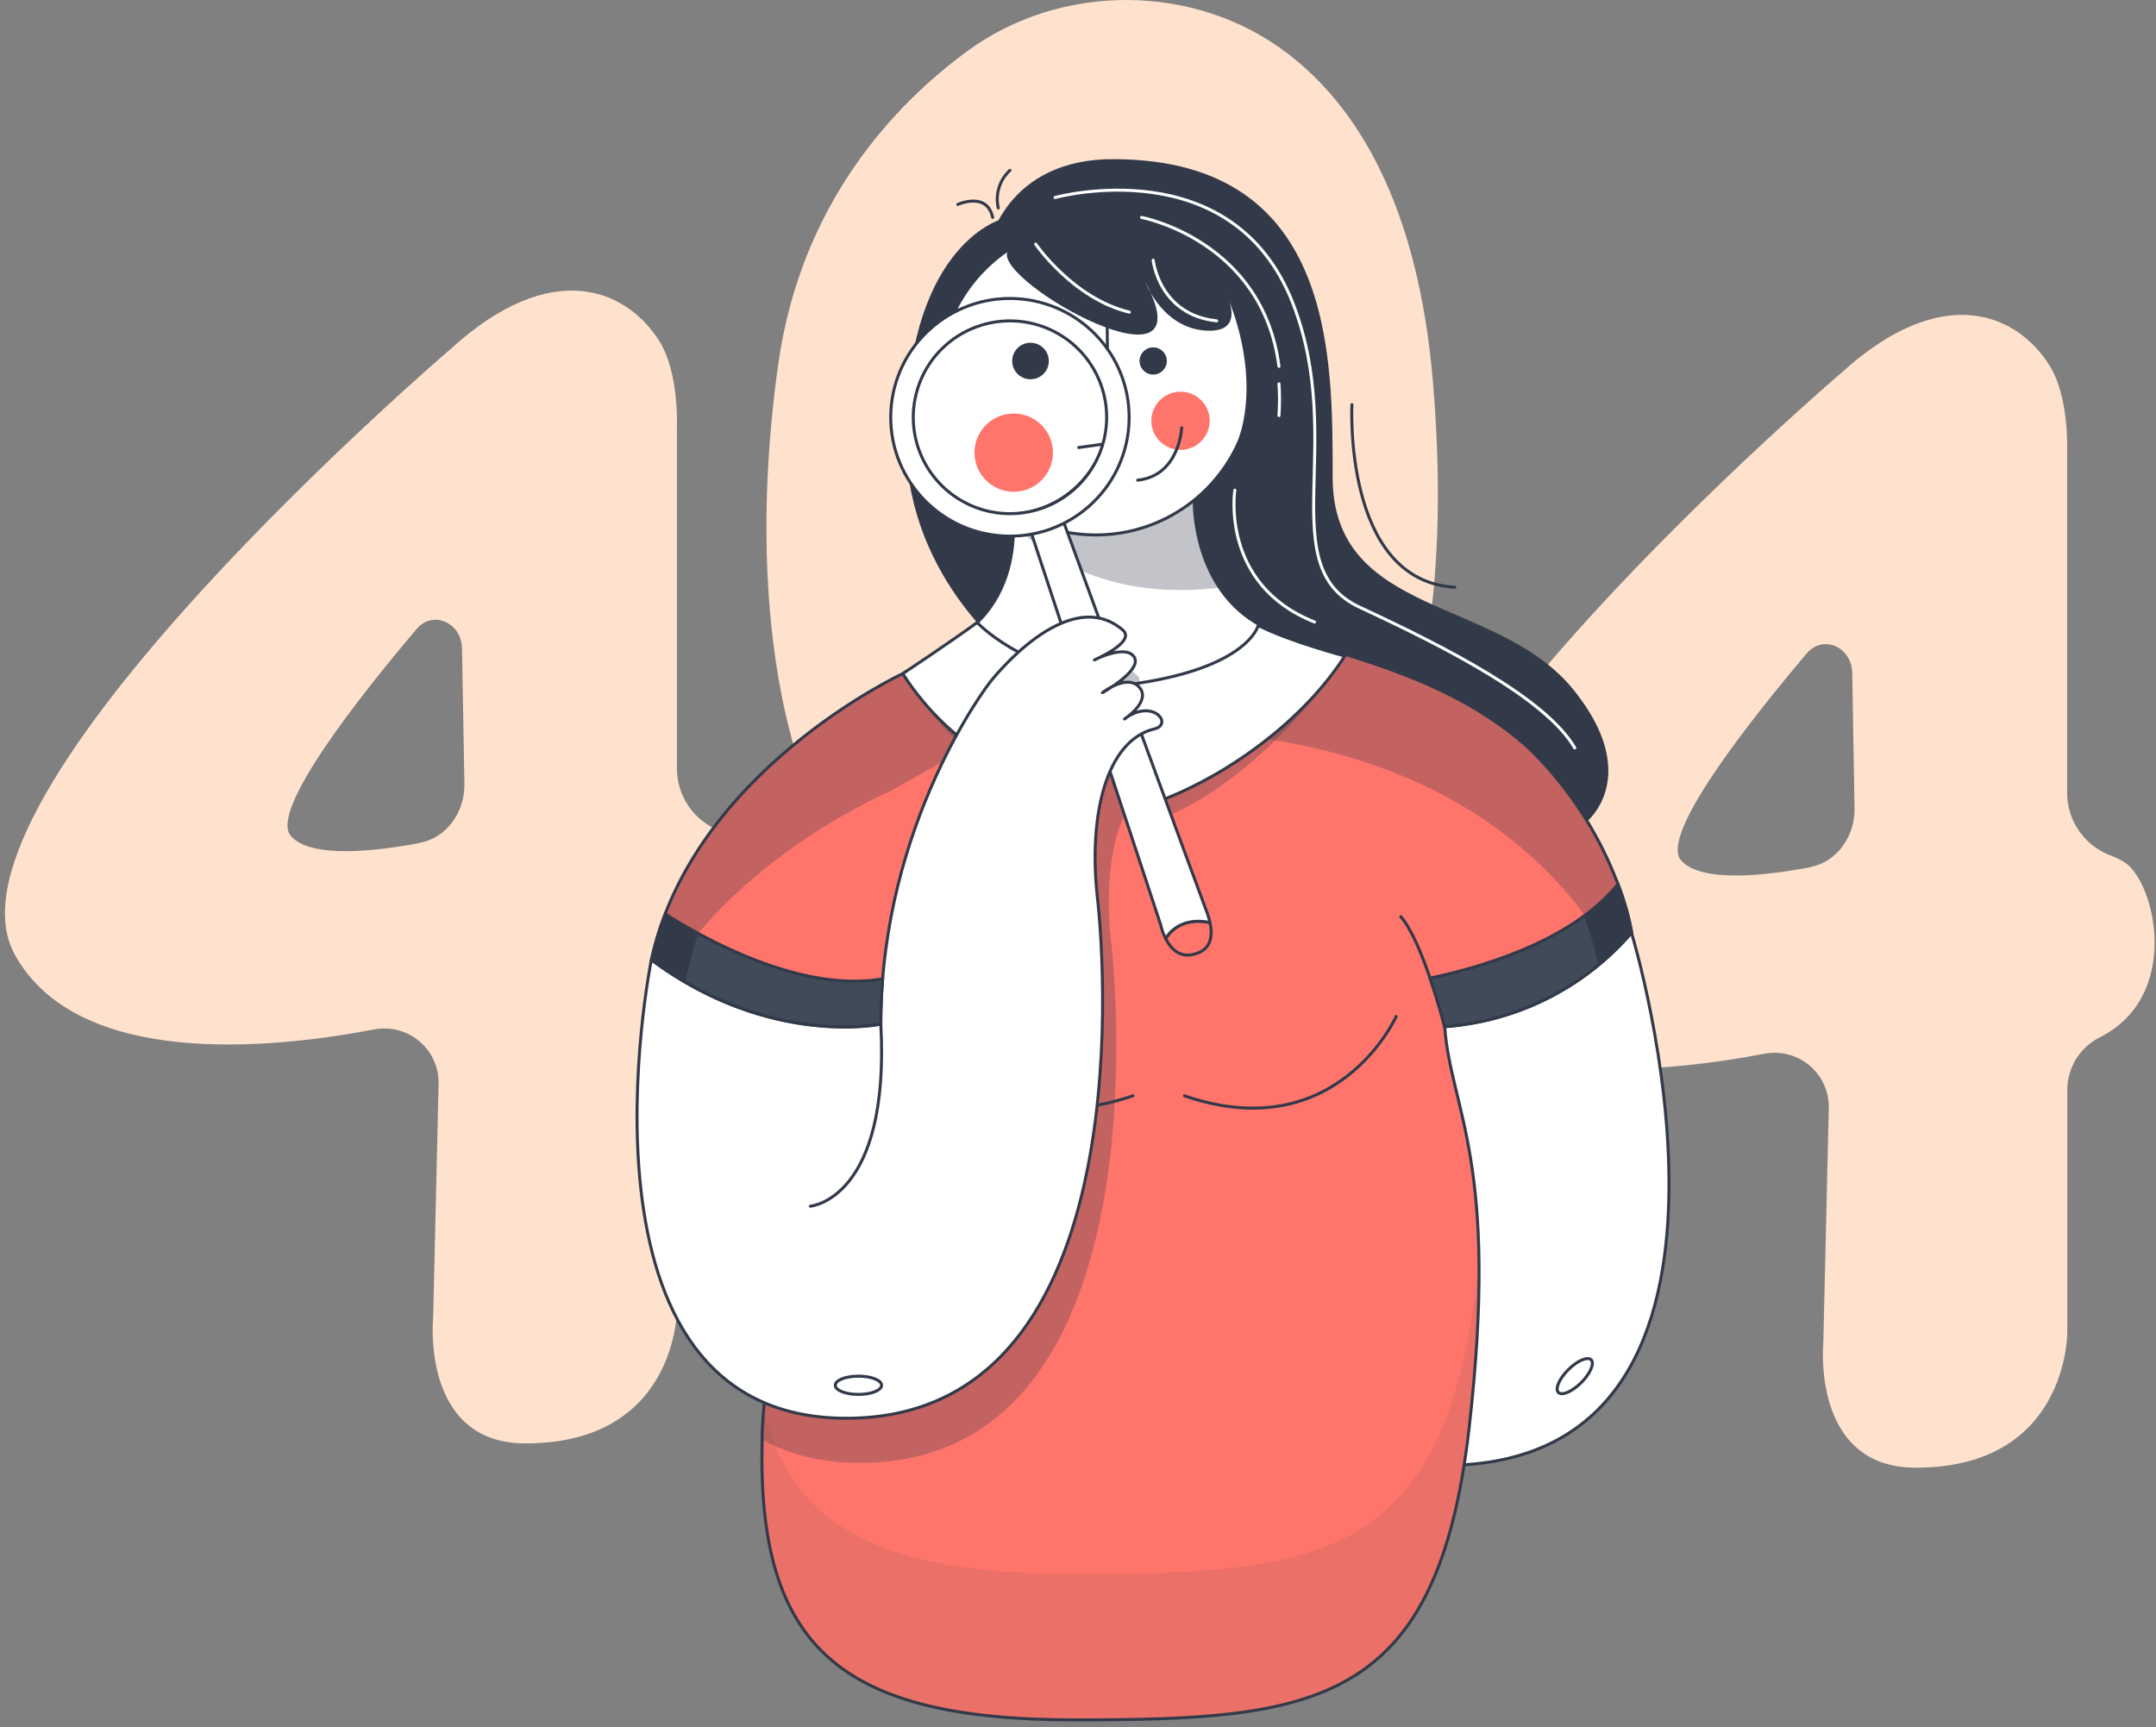 <svg width="433" height="347" viewBox="0 0 433 347" fill="none" xmlns="http://www.w3.org/2000/svg">
<rect x="0" y="0" width="433" height="347" fill="#808080" stroke="none"/>
<path fill-rule="evenodd" clip-rule="evenodd" d="M144.55 166.908C145.559 167.283 146.53 167.754 147.45 168.314C153.57 172.143 159.16 195.116 142.51 203.482C138.508 205.49 135.982 209.574 135.98 214.041V262.741C135.98 262.741 136.22 289.952 105.55 289.952C84.46 289.952 86.99 264.745 86.99 264.745L88.08 217.88C88.207 214.559 86.803 211.363 84.269 209.203C81.736 207.044 78.35 206.16 75.08 206.802C54.3 210.781 15.58 214.63 2.97 191.756C-14.57 159.918 90.65 69.978 90.65 69.978C110.65 51.79 125.73 57.883 132.44 68.562C136.46 74.973 135.95 86.081 135.95 86.081V154.264C135.902 159.851 139.326 164.885 144.55 166.908ZM58.38 167.895C62.31 172.531 75.45 171.026 84.45 169.311L84.41 169.281C89.59 168.294 93.33 163.288 93.27 157.505L92.79 130.254C92.68 125.019 86.9 122.536 83.68 126.345C72.18 139.916 54.09 162.829 58.38 167.895Z" fill="#FFE2CD"/>
<path fill-rule="evenodd" clip-rule="evenodd" d="M423.74 171.794C424.757 172.159 425.732 172.63 426.65 173.199C432.77 177.018 438.36 200.002 421.68 208.398C417.704 210.409 415.194 214.472 415.18 218.917V267.617C415.18 267.617 415.42 294.828 384.75 294.828C363.66 294.828 366.19 269.621 366.19 269.621L367.28 222.756C367.408 219.436 366.004 216.239 363.469 214.082C360.935 211.924 357.549 211.042 354.28 211.688C333.5 215.667 294.78 219.565 282.17 196.632C264.63 164.794 369.85 74.854 369.85 74.854C389.85 56.676 404.93 62.759 411.64 73.448C415.66 79.859 415.15 90.957 415.15 90.957V159.14C415.1 164.728 418.519 169.764 423.74 171.794ZM337.58 172.781C341.51 177.417 354.65 175.912 363.65 174.197L363.61 174.157C368.78 173.18 372.53 168.164 372.46 162.391L371.99 135.139C371.87 129.915 366.1 127.432 362.87 131.241C351.38 144.811 333.29 167.725 337.58 172.781Z" fill="#FFE2CD"/>
<path fill-rule="evenodd" clip-rule="evenodd" d="M258.55 10.709C272.41 21.279 284.81 40.932 287.81 76.998C295.43 168.124 255.95 187.957 249.33 190.41C249.185 190.463 249.034 190.52 248.877 190.578C241.85 193.193 222.515 200.39 191.48 190.529C159.75 180.449 148.52 128.03 156.31 73.089C160.9 40.722 179.69 20.939 194.36 10.21C213 -3.46 239.91 -3.51 258.55 10.709ZM228.785 131.852L228.81 131.839L228.78 131.799C230.67 130.832 242 123.154 240.62 89.481C240.07 76.12 236.74 68.951 232.92 65.152C227.83 60.036 220.19 60.286 214.83 65.501C210.58 69.619 205.14 77.097 203.58 89.132C200.92 109.563 203.64 128.907 212.5 132.367C221.32 135.812 226.88 132.863 228.785 131.852Z" fill="#FFE2CD"/>
<path fill-rule="evenodd" clip-rule="evenodd" d="M201 44.093C201 44.093 181.27 49.527 182 89.481C182.48 116.862 204 132.497 204 132.497C216.06 105.026 213.66 75.352 201 44.093Z" fill="#323A4A"/>
<path fill-rule="evenodd" clip-rule="evenodd" d="M254.3 127.312C254.3 127.312 243.65 139.048 223.54 139.048C199.1 139.048 191.54 128.628 191.54 128.628C200.08 123.643 202.76 115.736 203.38 109.374C203.518 107.976 203.564 106.57 203.52 105.166C203.487 103.191 203.263 101.225 202.85 99.293C202.85 99.293 242.85 76.359 241.4 93.52C240.67 102.494 244.19 111.248 247.74 117.62C248.61 119.196 249.49 120.611 250.31 121.868C251.534 123.757 252.867 125.575 254.3 127.312Z" fill="white" stroke="#323A4A" stroke-width="0.6" stroke-linecap="round" stroke-linejoin="round"/>
<path opacity="0.3" fill-rule="evenodd" clip-rule="evenodd" d="M247.72 117.66C224.72 121.25 211.02 112.964 203.5 105.206C203.467 103.231 203.243 101.265 202.83 99.333C202.83 99.333 242.83 76.399 241.38 93.56C240.65 102.474 244.17 111.249 247.72 117.66Z" fill="#323A4A"/>
<path opacity="0.01" fill-rule="evenodd" clip-rule="evenodd" d="M220.08 44.8C237.429 44.817 251.481 58.851 251.47 76.15C251.459 93.449 237.389 107.465 220.04 107.459C202.691 107.454 188.63 93.429 188.63 76.13C188.646 58.822 202.722 44.8 220.08 44.8Z" fill="white" stroke="#323A4A" stroke-width="0.6" stroke-linecap="round" stroke-linejoin="round"/>
<path fill-rule="evenodd" clip-rule="evenodd" d="M220.08 44.8C237.429 44.817 251.481 58.851 251.47 76.15C251.459 93.449 237.389 107.465 220.04 107.459C202.691 107.454 188.63 93.429 188.63 76.13C188.646 58.822 202.722 44.8 220.08 44.8Z" fill="white" stroke="#323A4A" stroke-width="0.6" stroke-linecap="round" stroke-linejoin="round"/>
<path fill-rule="evenodd" clip-rule="evenodd" d="M202.28 103.301C213.486 103.301 222.57 94.243 222.57 83.07C222.57 71.896 213.486 62.838 202.28 62.838C191.074 62.838 181.99 71.896 181.99 83.07C181.99 94.243 191.074 103.301 202.28 103.301Z" fill="white" stroke="#323A4A" stroke-width="0.6" stroke-linecap="round" stroke-linejoin="round"/>
<path fill-rule="evenodd" clip-rule="evenodd" d="M231.6 75.243C233.113 75.243 234.34 74.019 234.34 72.51C234.34 71.001 233.113 69.778 231.6 69.778C230.087 69.778 228.86 71.001 228.86 72.51C228.86 74.019 230.087 75.243 231.6 75.243Z" fill="#323A4A"/>
<path fill-rule="evenodd" clip-rule="evenodd" d="M206.96 76.19C208.992 76.19 210.64 74.547 210.64 72.52C210.64 70.494 208.992 68.851 206.96 68.851C204.927 68.851 203.28 70.494 203.28 72.52C203.28 74.547 204.927 76.19 206.96 76.19Z" fill="#323A4A"/>
<path d="M222.34 62.699L222.57 89.073L216.64 89.9" stroke="#323A4A" stroke-width="0.6" stroke-linecap="round" stroke-linejoin="round"/>
<path fill-rule="evenodd" clip-rule="evenodd" d="M237.09 90.369C240.326 90.369 242.95 87.753 242.95 84.526C242.95 81.299 240.326 78.683 237.09 78.683C233.854 78.683 231.23 81.299 231.23 84.526C231.23 87.753 233.854 90.369 237.09 90.369Z" fill="#FF756B"/>
<path fill-rule="evenodd" clip-rule="evenodd" d="M203.59 98.784C207.942 98.784 211.47 95.267 211.47 90.927C211.47 86.588 207.942 83.07 203.59 83.07C199.238 83.07 195.71 86.588 195.71 90.927C195.71 95.267 199.238 98.784 203.59 98.784Z" fill="#FF756B"/>
<path d="M237.32 85.932C237.32 85.932 236.92 95.554 228.48 96.461" stroke="#323A4A" stroke-width="0.6" stroke-linecap="round" stroke-linejoin="round"/>
<path fill-rule="evenodd" clip-rule="evenodd" d="M327.66 187.359C327.66 187.359 359.78 292.943 291.36 294.359C291.36 294.359 295.78 233.994 287.58 205.287C287.58 205.287 321.65 180.817 327.66 187.359Z" fill="white" stroke="#323A4A" stroke-width="0.6" stroke-linecap="round" stroke-linejoin="round"/>
<path fill-rule="evenodd" clip-rule="evenodd" d="M290.14 206.204C291.38 223.155 301.19 233.236 295.04 286.971C288.63 342.869 264.04 345.492 215.92 345.492C168.77 345.492 152.01 330.914 153.06 289.154C153.06 288.297 153.06 287.429 153.14 286.542C154.01 265.373 166.46 231.621 172.97 215.278C175.31 209.415 176.88 205.785 176.88 205.785C160.373 208.196 143.618 203.481 130.81 192.823C139.07 154.853 181.31 135.319 181.31 135.319L194.9 126.973C194.9 126.973 198.18 134.432 210.69 137.164C215.184 138.084 219.785 138.376 224.36 138.031C225.76 137.951 227.09 137.842 228.36 137.722C255.12 135.219 253.1 125.757 253.1 125.757C320.1 135.219 327.7 187.349 327.7 187.349C318.205 198.379 304.682 205.168 290.14 206.204Z" fill="#FF756B" stroke="#323A4A" stroke-width="0.6" stroke-linecap="round" stroke-linejoin="round"/>
<g opacity="0.1">
<path fill-rule="evenodd" clip-rule="evenodd" d="M296.51 257.665C289.96 313.574 264.82 316.186 215.62 316.186C177.86 316.186 159.17 307.212 153.36 283.281C153.26 284.378 153.18 285.455 153.14 286.492C153.1 287.529 153.07 288.247 153.06 289.104C152.01 330.864 168.77 345.442 215.92 345.442C264.04 345.442 288.63 342.819 295.04 286.921C296.43 275.654 297.098 264.31 297.04 252.959C296.87 254.504 296.7 256.07 296.51 257.665Z" fill="#323A4A"/>
</g>
<path opacity="0.3" fill-rule="evenodd" clip-rule="evenodd" d="M234.59 155.391C224.87 157.704 221.31 172.85 223.16 189.293C225.01 205.735 230.54 293.861 172.73 293.861C164.82 293.861 158.34 292.136 153.06 289.154C153.06 288.297 153.06 287.429 153.14 286.542C154.01 265.373 166.46 231.621 172.97 215.278C175.213 215.284 177.452 215.091 179.66 214.699C179.66 174.197 201.55 146.048 201.55 146.048C204.21 142.727 207.281 139.755 210.69 137.203C215.98 133.365 222.69 130.732 228.31 135.598C229.07 136.256 228.94 137.014 228.36 137.762C227.36 139.098 224.93 140.404 223.55 141.072C225.39 140.285 229.33 138.919 230.55 140.963C231.68 142.777 228.36 145.4 226.09 146.945C227.77 146.098 230.16 145.37 231.59 147.075C233.59 149.388 230.27 152.17 229.01 153.058C234.47 149.388 238.38 154.484 234.59 155.391Z" fill="#323A4A"/>
<path opacity="0.3" fill-rule="evenodd" clip-rule="evenodd" d="M178.79 158.931L192.79 151.043C192.79 151.043 194.39 144.482 219.06 143.067C250.93 141.282 251.54 148.052 251.54 148.052C294.54 153.626 314.95 176.55 323.34 191.746C324.883 190.33 326.342 188.825 327.71 187.239C327.71 187.239 320.16 135.11 253.11 125.647C253.11 125.647 255.32 136.087 224.37 137.971C200.37 139.437 194.9 126.903 194.9 126.903L181.32 135.259C181.32 135.259 139.08 154.793 130.82 192.763C131.941 193.752 133.12 194.674 134.35 195.525C149.55 171.345 178.79 158.931 178.79 158.931Z" fill="#323A4A"/>
<path opacity="0.3" fill-rule="evenodd" clip-rule="evenodd" d="M181.31 135.329C181.31 135.329 190.5 132.866 196.26 128.698C196.26 128.698 204.58 137.981 224.65 141.202L214.81 164.136C201.3 158.911 189.34 147.922 181.31 135.329Z" fill="#323A4A"/>
<path opacity="0.3" fill-rule="evenodd" clip-rule="evenodd" d="M270.08 131.779C270.08 131.779 258.99 132.517 252.7 129.336C252.7 129.336 250.47 138.859 223.39 141.591L233.81 164.185C247.31 158.911 262.05 144.373 270.08 131.779Z" fill="#323A4A"/>
<path d="M185 204.17C185 204.17 196.86 230.663 227.54 220.124" stroke="#323A4A" stroke-width="0.6" stroke-linecap="round" stroke-linejoin="round"/>
<path d="M280.41 204.17C280.41 204.17 268.56 230.663 237.87 220.124" stroke="#323A4A" stroke-width="0.6" stroke-linecap="round" stroke-linejoin="round"/>
<path fill-rule="evenodd" clip-rule="evenodd" d="M221.79 31.997C268.23 30.921 267.64 71.693 267.64 95.813C267.64 124.141 300.99 119.744 316.12 138.689C329.88 155.859 318.79 164.943 318.79 164.943C302.63 138.111 274 133.614 256.55 127.432C239.1 121.25 239.55 100.769 239.55 100.769C258.96 86.061 246.29 59.119 246.29 59.119C246.29 59.119 250.19 66.438 242.94 66.438C233.7 66.438 230.04 56.716 230.04 56.716C242.99 80.806 199.87 56.716 202.31 50.614L198.25 50.424C198.25 50.424 201 32.985 221.79 31.997Z" fill="#323A4A"/>
<path fill-rule="evenodd" clip-rule="evenodd" d="M181.31 135.329C181.31 135.329 190.5 129.217 196.26 125.049C196.26 125.049 204.58 134.322 224.65 137.542L214.81 160.536C201.3 155.261 189.34 147.922 181.31 135.329Z" fill="white" stroke="#323A4A" stroke-width="0.6" stroke-linecap="round" stroke-linejoin="round"/>
<path fill-rule="evenodd" clip-rule="evenodd" d="M270.08 131.779C270.08 131.779 259 128.858 252.7 125.637C252.7 125.637 250.47 135.159 223.39 137.891L233.81 160.536C247.31 155.261 262.05 144.373 270.08 131.779Z" fill="white" stroke="#323A4A" stroke-width="0.6" stroke-linecap="round" stroke-linejoin="round"/>
<path fill-rule="evenodd" clip-rule="evenodd" d="M240.69 191.387C237.14 192.853 235.15 190.629 234.12 188.565C234.12 188.565 236.38 183.938 243.01 185.324C243.61 188.076 243.11 190.45 240.69 191.387Z" stroke="#323A4A" stroke-width="0.6" stroke-linecap="round" stroke-linejoin="round"/>
<path fill-rule="evenodd" clip-rule="evenodd" d="M243 185.324C236.37 183.938 234.11 188.565 234.11 188.565C233.662 187.683 233.326 186.748 233.11 185.783L206.62 105.555L212.78 102.564C212.78 102.564 240.83 179.212 242.27 182.941C242.581 183.714 242.825 184.511 243 185.324Z" fill="white" stroke="#323A4A" stroke-width="0.6" stroke-linecap="round" stroke-linejoin="round"/>
<path fill-rule="evenodd" clip-rule="evenodd" d="M198.79 137.084C198.79 137.084 176.9 165.232 176.9 205.735C176.9 205.735 154.59 210.472 130.81 192.833C130.81 192.833 112.16 284.897 169.97 284.897C227.78 284.897 222.24 196.741 220.4 180.329C218.56 163.916 222.11 148.76 231.83 146.427C235.73 145.499 231.48 140.135 225.83 144.433C225.83 144.433 231.26 140.913 228.83 138.071C226.4 135.229 221.4 139.148 221.4 139.148C221.4 139.148 229.46 134.691 227.79 131.998C226.12 129.306 219.79 132.567 219.79 132.567C219.79 132.567 228.21 128.967 225.52 126.584C214.33 116.922 198.79 137.084 198.79 137.084Z" fill="white" stroke="#323A4A" stroke-width="0.6" stroke-linecap="round" stroke-linejoin="round"/>
<path d="M162.75 242.3C162.75 242.3 178.8 240.983 176.9 205.735" stroke="#323A4A" stroke-width="0.6" stroke-linecap="round" stroke-linejoin="round"/>
<g opacity="0.01">
<path fill-rule="evenodd" clip-rule="evenodd" d="M204.23 59.997C191.031 59.226 179.705 69.27 178.932 82.431C178.159 95.592 188.232 106.886 201.431 107.657C214.629 108.428 225.956 98.384 226.73 85.224C227.101 78.903 224.94 72.695 220.72 67.963C216.5 63.232 210.569 60.367 204.23 59.997ZM201.7 103.152C193.858 102.695 187.065 97.573 184.488 90.174C181.911 82.775 184.058 74.557 189.927 69.352C195.797 64.146 204.233 62.979 211.302 66.395C218.37 69.81 222.68 77.135 222.22 84.954C221.592 95.629 212.406 103.776 201.7 103.152Z" fill="white"/>
<path d="M226.73 85.224L226.43 85.206L226.73 85.224ZM222.22 84.954L221.92 84.937L222.22 84.954ZM204.247 59.697C190.884 58.917 179.415 69.087 178.632 82.414L179.231 82.449C179.995 69.454 191.178 59.535 204.212 60.296L204.247 59.697ZM178.632 82.414C177.85 95.741 188.05 107.176 201.413 107.956L201.448 107.357C188.414 106.596 178.468 95.443 179.231 82.449L178.632 82.414ZM201.413 107.956C214.776 108.737 226.246 98.568 227.029 85.241L226.43 85.206C225.666 98.201 214.482 108.119 201.448 107.357L201.413 107.956ZM227.029 85.241C227.406 78.841 225.216 72.554 220.944 67.764L220.496 68.163C224.663 72.835 226.797 78.965 226.43 85.206L227.029 85.241ZM220.944 67.764C216.671 62.973 210.665 60.072 204.247 59.697L204.212 60.296C210.472 60.661 216.329 63.491 220.496 68.163L220.944 67.764ZM201.717 102.852C193.996 102.402 187.308 97.359 184.771 90.075L184.205 90.272C186.822 97.786 193.72 102.987 201.682 103.451L201.717 102.852ZM184.771 90.075C182.234 82.791 184.348 74.701 190.126 69.576L189.728 69.127C183.768 74.413 181.588 82.758 184.205 90.272L184.771 90.075ZM190.126 69.576C195.905 64.451 204.211 63.302 211.171 66.665L211.432 66.125C204.254 62.657 195.688 63.842 189.728 69.127L190.126 69.576ZM211.171 66.665C218.131 70.028 222.373 77.24 221.92 84.937L222.519 84.972C222.986 77.031 218.61 69.593 211.432 66.125L211.171 66.665ZM221.92 84.937C221.302 95.445 212.258 103.467 201.717 102.852L201.682 103.451C212.553 104.085 221.882 95.813 222.519 84.972L221.92 84.937Z" fill="#323A4A"/>
</g>
<path fill-rule="evenodd" clip-rule="evenodd" d="M178.932 82.431C179.705 69.27 191.031 59.226 204.23 59.997C210.569 60.367 216.5 63.232 220.72 67.963C224.94 72.695 227.101 78.903 226.73 85.224C225.956 98.384 214.629 108.428 201.431 107.657C188.232 106.886 178.159 95.592 178.932 82.431ZM184.488 90.174C187.065 97.573 193.858 102.695 201.7 103.152C212.406 103.776 221.592 95.629 222.22 84.954C222.68 77.135 218.37 69.81 211.302 66.395C204.233 62.979 195.797 64.146 189.927 69.352C184.058 74.557 181.911 82.775 184.488 90.174Z" fill="white"/>
<path d="M204.23 59.997L204.212 60.296L204.23 59.997ZM178.932 82.431L178.632 82.414L178.932 82.431ZM220.72 67.963L220.496 68.163L220.72 67.963ZM226.73 85.224L227.029 85.241V85.241L226.73 85.224ZM201.431 107.657L201.413 107.956L201.431 107.657ZM201.7 103.152L201.717 102.852H201.717L201.7 103.152ZM184.488 90.174L184.205 90.272L184.488 90.174ZM222.22 84.954L221.92 84.937L222.22 84.954ZM211.302 66.395L211.432 66.125L211.302 66.395ZM189.927 69.352L189.728 69.127L189.927 69.352ZM204.247 59.697C190.884 58.917 179.415 69.087 178.632 82.414L179.231 82.449C179.995 69.454 191.178 59.535 204.212 60.296L204.247 59.697ZM220.944 67.764C216.671 62.973 210.665 60.072 204.247 59.697L204.212 60.296C210.472 60.661 216.329 63.491 220.496 68.163L220.944 67.764ZM227.029 85.241C227.406 78.841 225.216 72.554 220.944 67.764L220.496 68.163C224.663 72.835 226.797 78.965 226.43 85.206L227.029 85.241ZM201.413 107.956C214.776 108.737 226.246 98.568 227.029 85.241L226.43 85.206C225.666 98.201 214.482 108.119 201.448 107.357L201.413 107.956ZM178.632 82.414C177.85 95.741 188.05 107.176 201.413 107.956L201.448 107.357C188.414 106.596 178.468 95.443 179.231 82.449L178.632 82.414ZM201.717 102.852C193.996 102.402 187.308 97.359 184.771 90.075L184.205 90.272C186.822 97.786 193.72 102.987 201.682 103.451L201.717 102.852ZM221.92 84.937C221.302 95.445 212.258 103.467 201.717 102.852L201.682 103.451C212.553 104.085 221.882 95.813 222.519 84.972L221.92 84.937ZM211.171 66.665C218.131 70.028 222.373 77.24 221.92 84.937L222.519 84.972C222.986 77.031 218.61 69.593 211.432 66.125L211.171 66.665ZM190.126 69.576C195.905 64.451 204.211 63.302 211.171 66.665L211.432 66.125C204.254 62.657 195.688 63.842 189.728 69.127L190.126 69.576ZM184.771 90.075C182.234 82.791 184.348 74.701 190.126 69.576L189.728 69.127C183.768 74.413 181.588 82.758 184.205 90.272L184.771 90.075Z" fill="#323A4A"/>
<path d="M192.36 41.071C192.36 41.071 198.21 38.389 199.36 43.674" stroke="#323A4A" stroke-width="0.6" stroke-linecap="round" stroke-linejoin="round"/>
<path d="M202.83 34.221C200.743 36.141 199.849 39.031 200.49 41.789" stroke="#323A4A" stroke-width="0.6" stroke-linecap="round" stroke-linejoin="round"/>
<path d="M211.89 39.675C211.89 39.675 247.65 29.804 259.71 61.063C270.48 88.983 255.54 113.831 273.08 121.987C290.62 130.144 310.52 140.344 316.27 150.246" stroke="white" stroke-width="0.6" stroke-linecap="round" stroke-linejoin="round"/>
<path d="M208 49.038C208 49.038 215.54 60.007 226.8 62.699" stroke="white" stroke-width="0.6" stroke-linecap="round" stroke-linejoin="round"/>
<path d="M231.6 52.269C231.6 52.269 232.75 63.237 244.36 64.454" stroke="white" stroke-width="0.6" stroke-linecap="round" stroke-linejoin="round"/>
<path d="M229.26 43.674C229.26 43.674 253.57 48.241 256.86 73.587" stroke="white" stroke-width="0.6" stroke-linecap="round" stroke-linejoin="round"/>
<path d="M290.14 206.204C290.14 206.204 285.76 189.153 281.32 184.128" stroke="#323A4A" stroke-width="0.6" stroke-linecap="round" stroke-linejoin="round"/>
<path fill-rule="evenodd" clip-rule="evenodd" d="M327.7 187.309C318.22 198.373 304.695 205.195 290.14 206.254C290.14 206.254 288.96 201.627 287.19 196.482C296.73 194.488 315.48 189.303 324.95 177.607C326.177 180.745 327.098 183.994 327.7 187.309Z" fill="#404A59" stroke="#323A4A" stroke-width="0.6"/>
<path fill-rule="evenodd" clip-rule="evenodd" d="M325 177.557C323.005 179.974 320.706 182.126 318.16 183.958C319.325 187.217 320.277 190.548 321.01 193.93C323.44 191.93 325.694 189.729 327.75 187.349C327.154 184.004 326.233 180.724 325 177.557Z" fill="#323A4A"/>
<path fill-rule="evenodd" clip-rule="evenodd" d="M177.26 196.632C177.03 199.623 176.89 202.614 176.89 205.735L176.52 205.805H176.27C175.05 205.975 173.86 206.094 172.68 206.184C165.1 206.643 148.4 205.795 130.9 192.823C130.9 192.823 130.9 192.823 130.85 192.823C131.539 189.686 132.465 186.606 133.62 183.609C140.77 188.206 160.65 199.543 177.26 196.632Z" fill="#404A59" stroke="#323A4A" stroke-width="0.6"/>
<path d="M248 98.466C248 98.466 245 117.411 264 124.949" stroke="white" stroke-width="0.6" stroke-linecap="round" stroke-linejoin="round"/>
<path d="M256.86 77.107C257.008 79.228 257.008 81.358 256.86 83.479" stroke="white" stroke-width="0.6" stroke-linecap="round" stroke-linejoin="round"/>
<path d="M271.51 81.285C271.51 81.285 269.7 116.663 292.18 117.969" stroke="#323A4A" stroke-width="0.6" stroke-linecap="round" stroke-linejoin="round"/>
<path fill-rule="evenodd" clip-rule="evenodd" d="M140.21 187.518C137.48 186.032 135.21 184.656 133.58 183.619C132.425 186.616 131.499 189.696 130.81 192.833C130.81 192.833 130.81 192.833 130.86 192.833C133.018 194.44 135.265 195.925 137.59 197.28C138.286 193.981 139.16 190.722 140.21 187.518Z" fill="#323A4A"/>
<path fill-rule="evenodd" clip-rule="evenodd" d="M172.4 280.11C174.968 280.11 177.05 279.289 177.05 278.276C177.05 277.262 174.968 276.441 172.4 276.441C169.832 276.441 167.75 277.262 167.75 278.276C167.75 279.289 169.832 280.11 172.4 280.11Z" fill="white" stroke="#323A4A" stroke-width="0.6" stroke-linecap="round" stroke-linejoin="round"/>
<path fill-rule="evenodd" clip-rule="evenodd" d="M317.569 277.737C319.385 275.926 320.275 273.878 319.556 273.161C318.838 272.445 316.783 273.332 314.967 275.142C313.151 276.953 312.261 279.002 312.98 279.718C313.699 280.435 315.753 279.548 317.569 277.737Z" fill="white" stroke="#323A4A" stroke-width="0.6" stroke-linecap="round" stroke-linejoin="round"/>
</svg>

